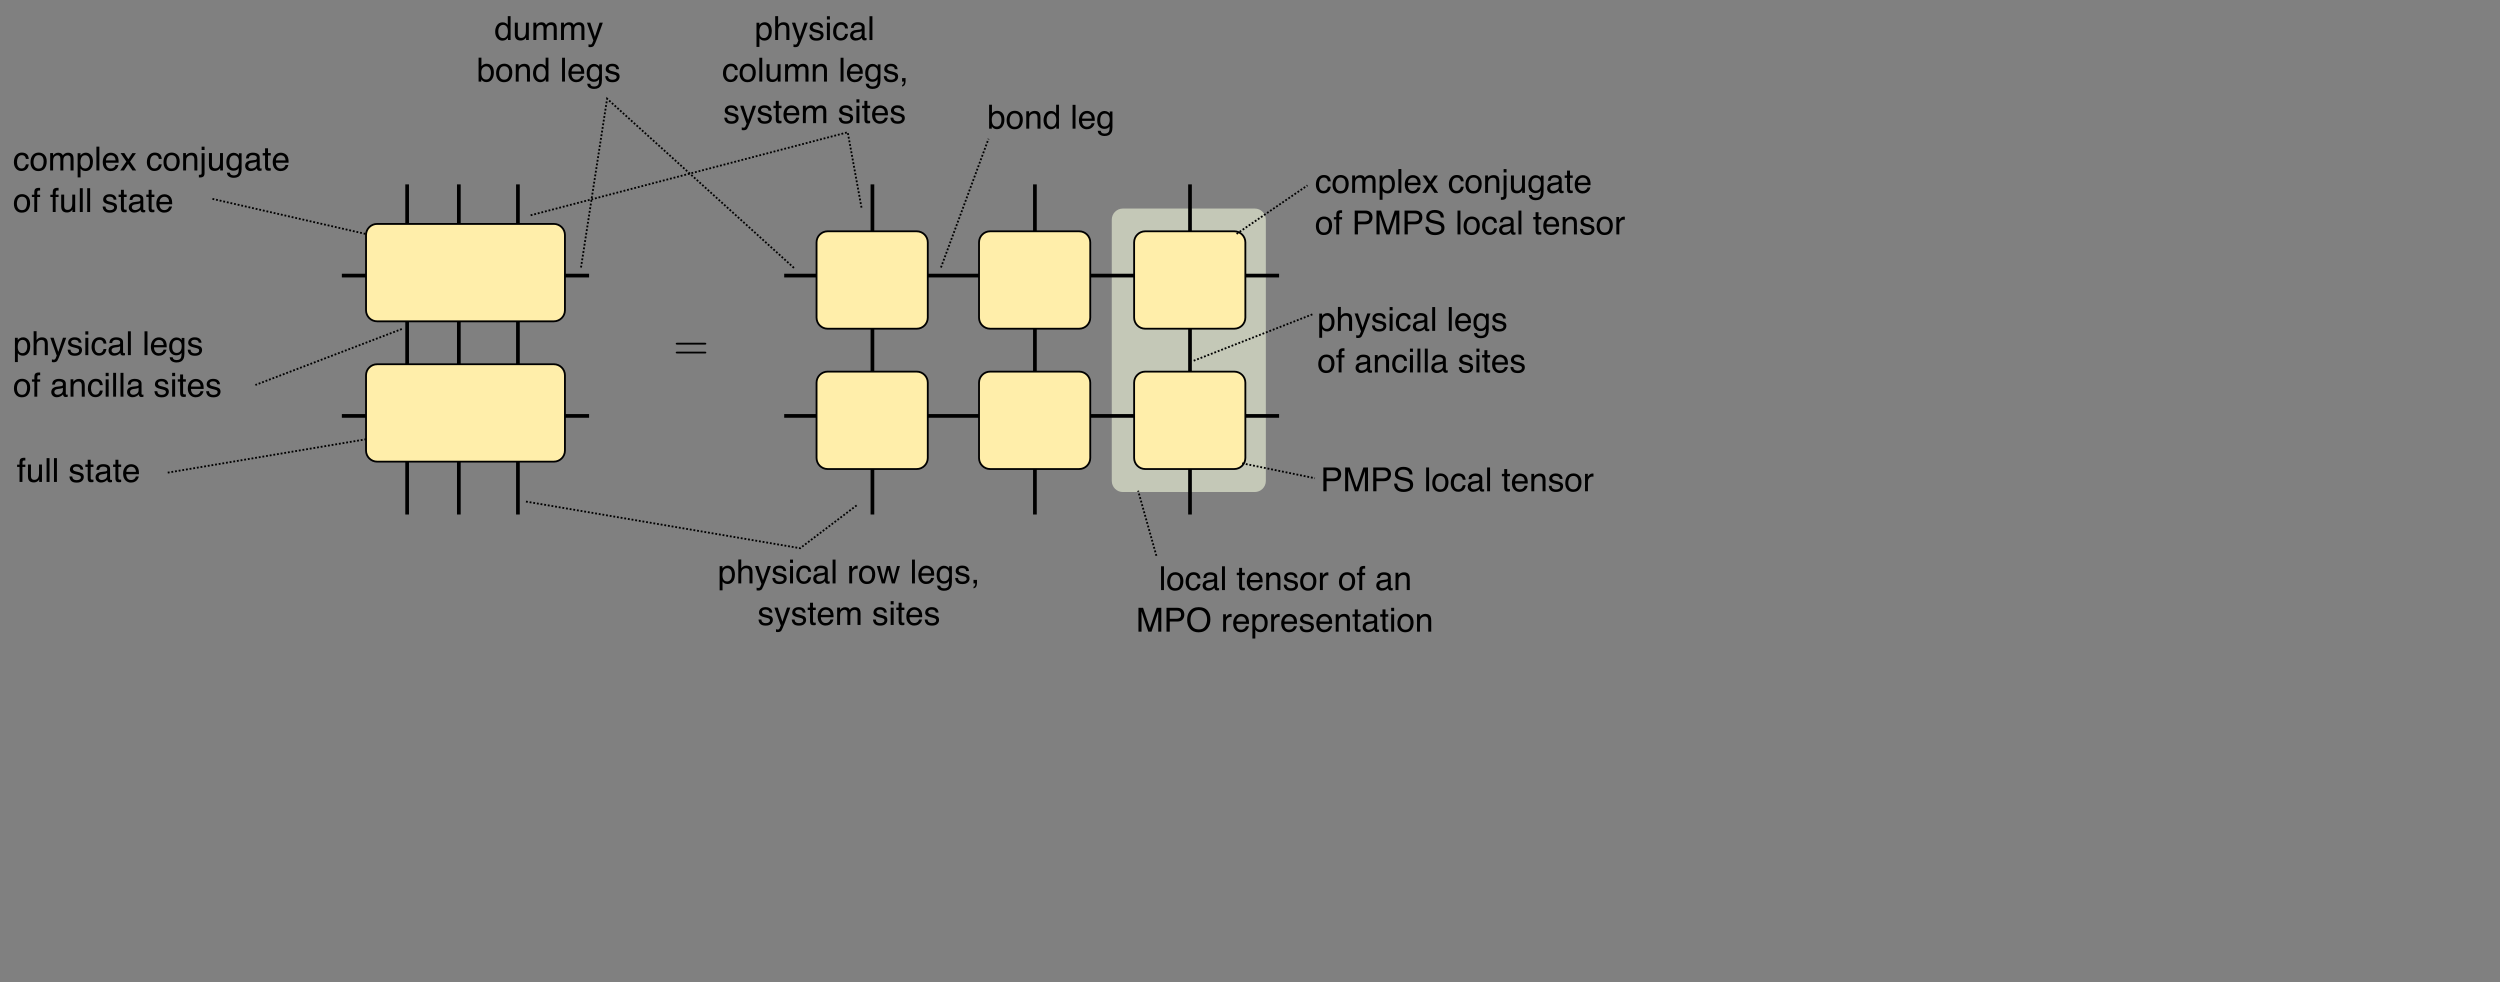 <?xml version="1.0" encoding="UTF-8"?>
<svg xmlns="http://www.w3.org/2000/svg" xmlns:xlink="http://www.w3.org/1999/xlink" width="677pt" height="266pt" viewBox="0 0 677 266" version="1.1">
<rect x="0" y="0" width="677" height="266" fill="#808080" stroke="none"/>
<defs>
<g>
<symbol overflow="visible" id="glyph0-0">
<path style="stroke:none;" d=""/>
</symbol>
<symbol overflow="visible" id="glyph0-1">
<path style="stroke:none;" d="M 3.488 -0.996 C 3.73 -1.305 3.855 -1.766 3.855 -2.383 C 3.855 -2.758 3.801 -3.078 3.691 -3.348 C 3.484 -3.867 3.109 -4.125 2.566 -4.125 C 2.02 -4.125 1.645 -3.852 1.441 -3.305 C 1.332 -3.012 1.277 -2.641 1.277 -2.188 C 1.277 -1.824 1.332 -1.516 1.441 -1.262 C 1.645 -0.773 2.02 -0.531 2.566 -0.531 C 2.934 -0.531 3.242 -0.688 3.488 -0.996 Z M 0.52 -4.684 L 1.289 -4.684 L 1.289 -4.059 C 1.445 -4.273 1.617 -4.441 1.805 -4.555 C 2.07 -4.73 2.387 -4.82 2.746 -4.82 C 3.281 -4.82 3.73 -4.617 4.105 -4.207 C 4.477 -3.797 4.66 -3.215 4.66 -2.457 C 4.66 -1.43 4.395 -0.699 3.859 -0.258 C 3.52 0.02 3.121 0.156 2.672 0.156 C 2.316 0.156 2.02 0.082 1.781 -0.074 C 1.641 -0.164 1.48 -0.312 1.309 -0.527 L 1.309 1.875 L 0.52 1.875 Z M 0.52 -4.684 "/>
</symbol>
<symbol overflow="visible" id="glyph0-2">
<path style="stroke:none;" d="M 0.578 -6.477 L 1.371 -6.477 L 1.371 -4.07 C 1.559 -4.309 1.727 -4.473 1.875 -4.57 C 2.129 -4.738 2.449 -4.82 2.828 -4.82 C 3.512 -4.82 3.977 -4.582 4.219 -4.105 C 4.352 -3.844 4.418 -3.48 4.418 -3.02 L 4.418 0 L 3.602 0 L 3.602 -2.965 C 3.602 -3.312 3.559 -3.566 3.473 -3.727 C 3.328 -3.984 3.059 -4.113 2.664 -4.113 C 2.336 -4.113 2.039 -4 1.77 -3.773 C 1.504 -3.547 1.371 -3.121 1.371 -2.496 L 1.371 0 L 0.578 0 Z M 0.578 -6.477 "/>
</symbol>
<symbol overflow="visible" id="glyph0-3">
<path style="stroke:none;" d="M 3.52 -4.707 L 4.395 -4.707 C 4.281 -4.406 4.035 -3.715 3.652 -2.641 C 3.363 -1.832 3.125 -1.172 2.93 -0.664 C 2.473 0.539 2.152 1.27 1.965 1.535 C 1.777 1.797 1.453 1.93 0.996 1.93 C 0.887 1.93 0.801 1.926 0.742 1.914 C 0.68 1.906 0.605 1.891 0.52 1.867 L 0.52 1.148 C 0.656 1.184 0.754 1.207 0.816 1.219 C 0.879 1.227 0.934 1.23 0.98 1.23 C 1.125 1.23 1.234 1.207 1.305 1.156 C 1.371 1.109 1.43 1.051 1.477 0.98 C 1.492 0.957 1.543 0.836 1.633 0.621 C 1.727 0.402 1.793 0.242 1.832 0.137 L 0.094 -4.707 L 0.988 -4.707 L 2.25 -0.875 Z M 3.52 -4.707 "/>
</symbol>
<symbol overflow="visible" id="glyph0-4">
<path style="stroke:none;" d="M 1.051 -1.477 C 1.074 -1.211 1.141 -1.012 1.246 -0.871 C 1.445 -0.617 1.793 -0.488 2.285 -0.488 C 2.578 -0.488 2.836 -0.551 3.059 -0.68 C 3.281 -0.805 3.391 -1.004 3.391 -1.27 C 3.391 -1.473 3.305 -1.625 3.125 -1.73 C 3.012 -1.797 2.785 -1.871 2.449 -1.957 L 1.82 -2.113 C 1.418 -2.215 1.121 -2.324 0.93 -2.449 C 0.59 -2.66 0.422 -2.957 0.422 -3.336 C 0.422 -3.781 0.582 -4.141 0.902 -4.418 C 1.223 -4.691 1.656 -4.828 2.195 -4.828 C 2.906 -4.828 3.418 -4.621 3.73 -4.207 C 3.926 -3.941 4.023 -3.656 4.016 -3.352 L 3.27 -3.352 C 3.254 -3.531 3.191 -3.695 3.082 -3.84 C 2.898 -4.047 2.582 -4.152 2.137 -4.152 C 1.836 -4.152 1.609 -4.094 1.457 -3.98 C 1.305 -3.867 1.227 -3.715 1.227 -3.527 C 1.227 -3.324 1.328 -3.16 1.527 -3.035 C 1.645 -2.961 1.82 -2.898 2.047 -2.844 L 2.57 -2.715 C 3.141 -2.578 3.52 -2.445 3.715 -2.316 C 4.02 -2.113 4.176 -1.797 4.176 -1.363 C 4.176 -0.945 4.016 -0.582 3.699 -0.277 C 3.379 0.027 2.895 0.18 2.246 0.18 C 1.547 0.18 1.051 0.02 0.758 -0.297 C 0.465 -0.613 0.309 -1.008 0.289 -1.477 Z M 1.051 -1.477 "/>
</symbol>
<symbol overflow="visible" id="glyph0-5">
<path style="stroke:none;" d="M 0.578 -4.684 L 1.383 -4.684 L 1.383 0 L 0.578 0 Z M 0.578 -6.453 L 1.383 -6.453 L 1.383 -5.559 L 0.578 -5.559 Z M 0.578 -6.453 "/>
</symbol>
<symbol overflow="visible" id="glyph0-6">
<path style="stroke:none;" d="M 3.688 -4.457 C 4.02 -4.199 4.223 -3.754 4.289 -3.125 L 3.52 -3.125 C 3.473 -3.414 3.367 -3.656 3.199 -3.848 C 3.031 -4.039 2.766 -4.137 2.395 -4.137 C 1.891 -4.137 1.531 -3.891 1.312 -3.398 C 1.172 -3.078 1.102 -2.684 1.102 -2.215 C 1.102 -1.742 1.203 -1.348 1.402 -1.023 C 1.602 -0.703 1.914 -0.539 2.344 -0.539 C 2.672 -0.539 2.93 -0.641 3.121 -0.84 C 3.312 -1.043 3.445 -1.316 3.52 -1.664 L 4.289 -1.664 C 4.199 -1.039 3.98 -0.586 3.629 -0.297 C 3.277 -0.008 2.828 0.137 2.281 0.137 C 1.664 0.137 1.176 -0.09 0.809 -0.539 C 0.441 -0.988 0.258 -1.551 0.258 -2.223 C 0.258 -3.051 0.461 -3.691 0.859 -4.152 C 1.262 -4.613 1.773 -4.844 2.395 -4.844 C 2.926 -4.844 3.355 -4.715 3.688 -4.457 Z M 3.688 -4.457 "/>
</symbol>
<symbol overflow="visible" id="glyph0-7">
<path style="stroke:none;" d="M 1.438 -0.711 C 1.605 -0.578 1.801 -0.516 2.031 -0.516 C 2.309 -0.516 2.578 -0.578 2.84 -0.707 C 3.277 -0.922 3.496 -1.27 3.496 -1.758 L 3.496 -2.395 C 3.402 -2.332 3.277 -2.281 3.125 -2.242 C 2.973 -2.199 2.824 -2.172 2.676 -2.152 L 2.195 -2.09 C 1.91 -2.055 1.695 -1.992 1.551 -1.91 C 1.309 -1.773 1.188 -1.555 1.188 -1.254 C 1.188 -1.023 1.27 -0.844 1.438 -0.711 Z M 3.102 -2.852 C 3.285 -2.875 3.406 -2.953 3.469 -3.082 C 3.504 -3.152 3.52 -3.25 3.52 -3.383 C 3.52 -3.652 3.422 -3.848 3.23 -3.969 C 3.039 -4.09 2.766 -4.152 2.406 -4.152 C 1.996 -4.152 1.703 -4.043 1.527 -3.82 C 1.434 -3.695 1.371 -3.512 1.34 -3.27 L 0.602 -3.27 C 0.617 -3.848 0.805 -4.254 1.168 -4.48 C 1.527 -4.707 1.949 -4.82 2.426 -4.82 C 2.98 -4.82 3.43 -4.715 3.773 -4.504 C 4.117 -4.293 4.289 -3.965 4.289 -3.52 L 4.289 -0.809 C 4.289 -0.727 4.305 -0.66 4.34 -0.609 C 4.375 -0.559 4.445 -0.535 4.551 -0.535 C 4.586 -0.535 4.625 -0.539 4.672 -0.543 C 4.715 -0.547 4.762 -0.555 4.812 -0.562 L 4.812 0.023 C 4.688 0.059 4.594 0.078 4.531 0.086 C 4.465 0.098 4.379 0.102 4.266 0.102 C 3.992 0.102 3.797 0.004 3.672 -0.188 C 3.609 -0.289 3.562 -0.438 3.539 -0.625 C 3.375 -0.414 3.145 -0.23 2.844 -0.074 C 2.543 0.082 2.207 0.156 1.844 0.156 C 1.41 0.156 1.051 0.027 0.777 -0.238 C 0.5 -0.504 0.359 -0.836 0.359 -1.234 C 0.359 -1.672 0.496 -2.008 0.77 -2.25 C 1.043 -2.488 1.398 -2.637 1.84 -2.695 Z M 3.102 -2.852 "/>
</symbol>
<symbol overflow="visible" id="glyph0-8">
<path style="stroke:none;" d="M 0.602 -6.453 L 1.395 -6.453 L 1.395 0 L 0.602 0 Z M 0.602 -6.453 "/>
</symbol>
<symbol overflow="visible" id="glyph0-9">
<g>
</g>
</symbol>
<symbol overflow="visible" id="glyph0-10">
<path style="stroke:none;" d="M 0.602 -4.707 L 1.352 -4.707 L 1.352 -3.895 C 1.414 -4.051 1.566 -4.242 1.805 -4.473 C 2.047 -4.699 2.324 -4.812 2.637 -4.812 C 2.652 -4.812 2.676 -4.809 2.711 -4.809 C 2.746 -4.805 2.805 -4.797 2.891 -4.789 L 2.891 -3.953 C 2.844 -3.965 2.801 -3.969 2.762 -3.973 C 2.723 -3.977 2.68 -3.977 2.633 -3.977 C 2.234 -3.977 1.926 -3.848 1.715 -3.594 C 1.5 -3.336 1.395 -3.039 1.395 -2.707 L 1.395 0 L 0.602 0 Z M 0.602 -4.707 "/>
</symbol>
<symbol overflow="visible" id="glyph0-11">
<path style="stroke:none;" d="M 3.527 -1.105 C 3.723 -1.504 3.82 -1.945 3.82 -2.43 C 3.82 -2.871 3.75 -3.227 3.609 -3.504 C 3.387 -3.938 3 -4.152 2.457 -4.152 C 1.973 -4.152 1.621 -3.969 1.402 -3.598 C 1.184 -3.23 1.07 -2.785 1.07 -2.262 C 1.07 -1.762 1.184 -1.344 1.402 -1.012 C 1.621 -0.676 1.969 -0.508 2.449 -0.508 C 2.973 -0.508 3.332 -0.707 3.527 -1.105 Z M 4.016 -4.234 C 4.434 -3.832 4.645 -3.238 4.645 -2.453 C 4.645 -1.695 4.461 -1.066 4.09 -0.57 C 3.723 -0.074 3.148 0.172 2.371 0.172 C 1.727 0.172 1.211 -0.047 0.832 -0.484 C 0.449 -0.922 0.258 -1.512 0.258 -2.25 C 0.258 -3.039 0.461 -3.672 0.859 -4.141 C 1.262 -4.609 1.801 -4.844 2.477 -4.844 C 3.086 -4.844 3.598 -4.641 4.016 -4.234 Z M 4.016 -4.234 "/>
</symbol>
<symbol overflow="visible" id="glyph0-12">
<path style="stroke:none;" d="M 0.945 -4.707 L 1.852 -0.996 L 2.77 -4.707 L 3.656 -4.707 L 4.578 -1.02 L 5.539 -4.707 L 6.332 -4.707 L 4.965 0 L 4.145 0 L 3.188 -3.645 L 2.258 0 L 1.438 0 L 0.078 -4.707 Z M 0.945 -4.707 "/>
</symbol>
<symbol overflow="visible" id="glyph0-13">
<path style="stroke:none;" d="M 3.512 -4.578 C 3.824 -4.422 4.062 -4.219 4.227 -3.969 C 4.387 -3.73 4.492 -3.453 4.543 -3.137 C 4.59 -2.922 4.613 -2.574 4.613 -2.102 L 1.164 -2.102 C 1.18 -1.625 1.293 -1.238 1.504 -0.953 C 1.715 -0.664 2.039 -0.52 2.484 -0.52 C 2.895 -0.52 3.227 -0.656 3.473 -0.926 C 3.613 -1.086 3.711 -1.27 3.77 -1.477 L 4.547 -1.477 C 4.527 -1.305 4.461 -1.109 4.344 -0.898 C 4.227 -0.688 4.098 -0.512 3.953 -0.379 C 3.715 -0.145 3.418 0.016 3.062 0.098 C 2.871 0.145 2.656 0.168 2.418 0.168 C 1.832 0.168 1.336 -0.047 0.926 -0.473 C 0.52 -0.898 0.316 -1.496 0.316 -2.262 C 0.316 -3.02 0.52 -3.633 0.93 -4.105 C 1.34 -4.574 1.879 -4.812 2.539 -4.812 C 2.875 -4.812 3.199 -4.734 3.512 -4.578 Z M 3.801 -2.73 C 3.77 -3.07 3.695 -3.344 3.578 -3.551 C 3.359 -3.93 3 -4.121 2.492 -4.121 C 2.129 -4.121 1.824 -3.992 1.578 -3.727 C 1.332 -3.465 1.199 -3.133 1.188 -2.73 Z M 3.801 -2.73 "/>
</symbol>
<symbol overflow="visible" id="glyph0-14">
<path style="stroke:none;" d="M 3.207 -4.516 C 3.355 -4.414 3.508 -4.266 3.664 -4.07 L 3.664 -4.66 L 4.395 -4.66 L 4.395 -0.383 C 4.395 0.215 4.305 0.688 4.129 1.031 C 3.801 1.672 3.184 1.992 2.273 1.992 C 1.766 1.992 1.34 1.879 0.992 1.648 C 0.648 1.422 0.453 1.066 0.414 0.586 L 1.219 0.586 C 1.254 0.797 1.332 0.957 1.445 1.07 C 1.625 1.246 1.906 1.336 2.289 1.336 C 2.895 1.336 3.293 1.121 3.48 0.695 C 3.59 0.441 3.645 -0.008 3.633 -0.656 C 3.477 -0.414 3.285 -0.234 3.062 -0.117 C 2.84 0 2.547 0.059 2.18 0.059 C 1.668 0.059 1.223 -0.125 0.84 -0.484 C 0.457 -0.848 0.27 -1.445 0.27 -2.281 C 0.27 -3.07 0.461 -3.684 0.848 -4.125 C 1.23 -4.566 1.695 -4.789 2.242 -4.789 C 2.609 -4.789 2.934 -4.699 3.207 -4.516 Z M 3.305 -3.668 C 3.062 -3.949 2.758 -4.09 2.387 -4.09 C 1.828 -4.09 1.449 -3.832 1.242 -3.309 C 1.133 -3.031 1.082 -2.664 1.082 -2.215 C 1.082 -1.684 1.188 -1.281 1.402 -1.004 C 1.617 -0.727 1.91 -0.59 2.273 -0.59 C 2.84 -0.59 3.238 -0.844 3.473 -1.359 C 3.602 -1.648 3.664 -1.984 3.664 -2.371 C 3.664 -2.957 3.543 -3.387 3.305 -3.668 Z M 3.305 -3.668 "/>
</symbol>
<symbol overflow="visible" id="glyph0-15">
<path style="stroke:none;" d="M 0.746 0.918 C 0.949 0.883 1.09 0.742 1.172 0.492 C 1.215 0.359 1.238 0.234 1.238 0.109 C 1.238 0.09 1.238 0.07 1.238 0.055 C 1.234 0.039 1.23 0.02 1.227 0 L 0.746 0 L 0.746 -0.957 L 1.688 -0.957 L 1.688 -0.07 C 1.688 0.277 1.617 0.586 1.477 0.848 C 1.336 1.113 1.094 1.273 0.746 1.336 Z M 0.746 0.918 "/>
</symbol>
<symbol overflow="visible" id="glyph0-16">
<path style="stroke:none;" d="M 0.738 -6.02 L 1.539 -6.02 L 1.539 -4.707 L 2.289 -4.707 L 2.289 -4.059 L 1.539 -4.059 L 1.539 -0.988 C 1.539 -0.824 1.594 -0.715 1.703 -0.66 C 1.766 -0.629 1.867 -0.609 2.012 -0.609 C 2.051 -0.609 2.09 -0.613 2.137 -0.613 C 2.18 -0.613 2.23 -0.617 2.289 -0.625 L 2.289 0 C 2.199 0.027 2.105 0.047 2.008 0.059 C 1.91 0.07 1.801 0.074 1.688 0.074 C 1.316 0.074 1.066 -0.02 0.938 -0.207 C 0.805 -0.398 0.738 -0.645 0.738 -0.945 L 0.738 -4.059 L 0.102 -4.059 L 0.102 -4.707 L 0.738 -4.707 Z M 0.738 -6.02 "/>
</symbol>
<symbol overflow="visible" id="glyph0-17">
<path style="stroke:none;" d="M 0.578 -4.707 L 1.363 -4.707 L 1.363 -4.039 C 1.551 -4.27 1.719 -4.438 1.871 -4.543 C 2.133 -4.723 2.43 -4.812 2.758 -4.812 C 3.133 -4.812 3.438 -4.719 3.664 -4.535 C 3.793 -4.43 3.91 -4.273 4.016 -4.07 C 4.191 -4.32 4.398 -4.508 4.637 -4.629 C 4.875 -4.75 5.141 -4.812 5.434 -4.812 C 6.066 -4.812 6.5 -4.582 6.727 -4.125 C 6.852 -3.879 6.91 -3.551 6.91 -3.133 L 6.91 0 L 6.09 0 L 6.09 -3.27 C 6.09 -3.582 6.012 -3.797 5.855 -3.914 C 5.699 -4.031 5.508 -4.09 5.281 -4.09 C 4.973 -4.09 4.703 -3.988 4.48 -3.777 C 4.258 -3.57 4.145 -3.223 4.145 -2.738 L 4.145 0 L 3.34 0 L 3.34 -3.07 C 3.34 -3.391 3.301 -3.625 3.227 -3.77 C 3.105 -3.988 2.883 -4.102 2.555 -4.102 C 2.254 -4.102 1.984 -3.984 1.738 -3.754 C 1.492 -3.523 1.371 -3.102 1.371 -2.496 L 1.371 0 L 0.578 0 Z M 0.578 -4.707 "/>
</symbol>
<symbol overflow="visible" id="glyph0-18">
<path style="stroke:none;" d="M 1.371 -4.707 L 1.371 -1.582 C 1.371 -1.34 1.41 -1.145 1.484 -0.992 C 1.625 -0.711 1.887 -0.57 2.273 -0.57 C 2.824 -0.57 3.199 -0.816 3.398 -1.309 C 3.504 -1.574 3.559 -1.934 3.559 -2.395 L 3.559 -4.707 L 4.352 -4.707 L 4.352 0 L 3.602 0 L 3.613 -0.695 C 3.512 -0.516 3.383 -0.363 3.23 -0.242 C 2.93 0.004 2.562 0.129 2.133 0.129 C 1.461 0.129 1.004 -0.098 0.762 -0.543 C 0.629 -0.785 0.562 -1.105 0.562 -1.508 L 0.562 -4.707 Z M 1.371 -4.707 "/>
</symbol>
<symbol overflow="visible" id="glyph0-19">
<path style="stroke:none;" d="M 0.578 -4.707 L 1.332 -4.707 L 1.332 -4.039 C 1.555 -4.312 1.789 -4.512 2.039 -4.633 C 2.289 -4.75 2.566 -4.812 2.871 -4.812 C 3.539 -4.812 3.988 -4.578 4.223 -4.113 C 4.352 -3.859 4.418 -3.492 4.418 -3.02 L 4.418 0 L 3.613 0 L 3.613 -2.965 C 3.613 -3.254 3.57 -3.484 3.484 -3.66 C 3.344 -3.953 3.09 -4.102 2.719 -4.102 C 2.531 -4.102 2.379 -4.082 2.258 -4.043 C 2.043 -3.977 1.852 -3.848 1.688 -3.656 C 1.555 -3.5 1.469 -3.34 1.43 -3.176 C 1.391 -3.008 1.371 -2.773 1.371 -2.465 L 1.371 0 L 0.578 0 Z M 0.578 -4.707 "/>
</symbol>
<symbol overflow="visible" id="glyph0-20">
<path style="stroke:none;" d="M 1.402 -1.031 C 1.617 -0.691 1.957 -0.523 2.43 -0.523 C 2.797 -0.523 3.098 -0.68 3.332 -0.996 C 3.57 -1.309 3.688 -1.762 3.688 -2.352 C 3.688 -2.945 3.566 -3.387 3.32 -3.672 C 3.078 -3.957 2.777 -4.102 2.422 -4.102 C 2.023 -4.102 1.699 -3.949 1.453 -3.645 C 1.203 -3.34 1.082 -2.891 1.082 -2.297 C 1.082 -1.793 1.188 -1.371 1.402 -1.031 Z M 3.176 -4.562 C 3.316 -4.473 3.477 -4.32 3.656 -4.102 L 3.656 -6.477 L 4.418 -6.477 L 4.418 0 L 3.703 0 L 3.703 -0.656 C 3.52 -0.363 3.301 -0.156 3.051 -0.027 C 2.797 0.102 2.508 0.168 2.184 0.168 C 1.66 0.168 1.207 -0.055 0.82 -0.496 C 0.438 -0.938 0.246 -1.523 0.246 -2.254 C 0.246 -2.941 0.422 -3.535 0.77 -4.035 C 1.121 -4.539 1.621 -4.789 2.273 -4.789 C 2.633 -4.789 2.934 -4.715 3.176 -4.562 Z M 3.176 -4.562 "/>
</symbol>
<symbol overflow="visible" id="glyph0-21">
<path style="stroke:none;" d="M 0.52 -6.477 L 1.289 -6.477 L 1.289 -4.137 C 1.461 -4.359 1.668 -4.531 1.906 -4.652 C 2.148 -4.77 2.406 -4.828 2.688 -4.828 C 3.273 -4.828 3.75 -4.629 4.113 -4.227 C 4.48 -3.824 4.66 -3.227 4.66 -2.441 C 4.66 -1.699 4.48 -1.082 4.121 -0.59 C 3.762 -0.098 3.262 0.148 2.625 0.148 C 2.266 0.148 1.965 0.062 1.719 -0.109 C 1.57 -0.211 1.414 -0.375 1.246 -0.602 L 1.246 0 L 0.52 0 Z M 3.535 -1.059 C 3.746 -1.398 3.855 -1.848 3.855 -2.402 C 3.855 -2.898 3.746 -3.309 3.535 -3.633 C 3.324 -3.957 3.012 -4.121 2.598 -4.121 C 2.238 -4.121 1.922 -3.988 1.648 -3.723 C 1.379 -3.457 1.242 -3.016 1.242 -2.402 C 1.242 -1.961 1.301 -1.602 1.41 -1.328 C 1.617 -0.809 2.008 -0.551 2.574 -0.551 C 3.004 -0.551 3.324 -0.719 3.535 -1.059 Z M 3.535 -1.059 "/>
</symbol>
<symbol overflow="visible" id="glyph0-22">
<path style="stroke:none;" d="M 0.949 -6.145 C 1.133 -6.414 1.488 -6.547 2.016 -6.547 C 2.066 -6.547 2.117 -6.547 2.172 -6.543 C 2.223 -6.539 2.285 -6.535 2.352 -6.531 L 2.352 -5.809 C 2.27 -5.816 2.211 -5.82 2.172 -5.82 C 2.137 -5.82 2.102 -5.82 2.07 -5.82 C 1.828 -5.82 1.688 -5.762 1.641 -5.637 C 1.594 -5.512 1.57 -5.195 1.57 -4.684 L 2.352 -4.684 L 2.352 -4.059 L 1.559 -4.059 L 1.559 0 L 0.777 0 L 0.777 -4.059 L 0.121 -4.059 L 0.121 -4.684 L 0.777 -4.684 L 0.777 -5.422 C 0.789 -5.75 0.848 -5.992 0.949 -6.145 Z M 0.949 -6.145 "/>
</symbol>
<symbol overflow="visible" id="glyph0-23">
<path style="stroke:none;" d="M 0.664 -6.453 L 1.914 -6.453 L 3.77 -0.996 L 5.609 -6.453 L 6.852 -6.453 L 6.852 0 L 6.02 0 L 6.02 -3.809 C 6.02 -3.941 6.023 -4.16 6.027 -4.465 C 6.035 -4.77 6.039 -5.094 6.039 -5.445 L 4.195 0 L 3.332 0 L 1.477 -5.445 L 1.477 -5.246 C 1.477 -5.09 1.48 -4.848 1.488 -4.523 C 1.496 -4.199 1.5 -3.961 1.5 -3.809 L 1.5 0 L 0.664 0 Z M 0.664 -6.453 "/>
</symbol>
<symbol overflow="visible" id="glyph0-24">
<path style="stroke:none;" d="M 0.77 -6.453 L 3.672 -6.453 C 4.246 -6.453 4.711 -6.293 5.062 -5.969 C 5.414 -5.645 5.59 -5.191 5.59 -4.605 C 5.59 -4.102 5.434 -3.664 5.117 -3.289 C 4.805 -2.914 4.324 -2.73 3.672 -2.73 L 1.645 -2.73 L 1.645 0 L 0.77 0 Z M 4.18 -5.566 C 3.984 -5.656 3.719 -5.703 3.383 -5.703 L 1.645 -5.703 L 1.645 -3.469 L 3.383 -3.469 C 3.777 -3.469 4.094 -3.551 4.34 -3.719 C 4.582 -3.887 4.707 -4.18 4.707 -4.602 C 4.707 -5.074 4.531 -5.398 4.18 -5.566 Z M 4.18 -5.566 "/>
</symbol>
<symbol overflow="visible" id="glyph0-25">
<path style="stroke:none;" d="M 6.004 -5.531 C 6.43 -4.961 6.645 -4.23 6.645 -3.34 C 6.645 -2.375 6.398 -1.574 5.91 -0.938 C 5.336 -0.188 4.516 0.188 3.453 0.188 C 2.461 0.188 1.68 -0.141 1.113 -0.797 C 0.605 -1.43 0.352 -2.227 0.352 -3.195 C 0.352 -4.066 0.566 -4.812 1 -5.434 C 1.559 -6.23 2.383 -6.629 3.473 -6.629 C 4.609 -6.629 5.453 -6.266 6.004 -5.531 Z M 5.23 -1.422 C 5.574 -1.973 5.746 -2.609 5.746 -3.328 C 5.746 -4.086 5.551 -4.695 5.152 -5.16 C 4.754 -5.621 4.211 -5.852 3.523 -5.852 C 2.855 -5.852 2.312 -5.625 1.891 -5.164 C 1.469 -4.707 1.258 -4.031 1.258 -3.137 C 1.258 -2.422 1.438 -1.82 1.801 -1.328 C 2.16 -0.84 2.746 -0.594 3.559 -0.594 C 4.328 -0.594 4.887 -0.871 5.23 -1.422 Z M 5.23 -1.422 "/>
</symbol>
<symbol overflow="visible" id="glyph0-26">
<path style="stroke:none;" d="M 1.258 -2.082 C 1.277 -1.715 1.363 -1.418 1.516 -1.191 C 1.805 -0.762 2.316 -0.551 3.051 -0.551 C 3.379 -0.551 3.676 -0.598 3.945 -0.691 C 4.469 -0.871 4.727 -1.195 4.727 -1.664 C 4.727 -2.016 4.617 -2.266 4.398 -2.418 C 4.176 -2.562 3.828 -2.691 3.352 -2.801 L 2.477 -2.996 C 1.906 -3.125 1.504 -3.27 1.266 -3.422 C 0.855 -3.691 0.648 -4.094 0.648 -4.633 C 0.648 -5.211 0.852 -5.688 1.254 -6.059 C 1.652 -6.43 2.223 -6.617 2.957 -6.617 C 3.633 -6.617 4.207 -6.453 4.684 -6.129 C 5.156 -5.801 5.391 -5.277 5.391 -4.562 L 4.57 -4.562 C 4.527 -4.906 4.434 -5.172 4.289 -5.355 C 4.023 -5.691 3.57 -5.863 2.93 -5.863 C 2.414 -5.863 2.043 -5.754 1.82 -5.535 C 1.594 -5.32 1.48 -5.066 1.48 -4.781 C 1.48 -4.465 1.613 -4.234 1.875 -4.086 C 2.047 -3.992 2.441 -3.875 3.051 -3.734 L 3.953 -3.527 C 4.391 -3.43 4.727 -3.293 4.965 -3.121 C 5.375 -2.82 5.582 -2.379 5.582 -1.805 C 5.582 -1.09 5.32 -0.578 4.801 -0.273 C 4.281 0.035 3.676 0.188 2.988 0.188 C 2.184 0.188 1.559 -0.016 1.102 -0.426 C 0.648 -0.832 0.426 -1.387 0.434 -2.082 Z M 1.258 -2.082 "/>
</symbol>
<symbol overflow="visible" id="glyph0-27">
<path style="stroke:none;" d="M 0.133 -4.707 L 1.156 -4.707 L 2.238 -3.051 L 3.332 -4.707 L 4.293 -4.684 L 2.707 -2.414 L 4.363 0 L 3.352 0 L 2.184 -1.766 L 1.051 0 L 0.047 0 L 1.703 -2.414 Z M 0.133 -4.707 "/>
</symbol>
<symbol overflow="visible" id="glyph0-28">
<path style="stroke:none;" d="M 1.371 -5.539 L 0.578 -5.539 L 0.578 -6.453 L 1.371 -6.453 Z M -0.168 1.191 C 0.188 1.18 0.402 1.148 0.473 1.098 C 0.543 1.047 0.578 0.883 0.578 0.613 L 0.578 -4.684 L 1.371 -4.684 L 1.371 0.699 C 1.371 1.043 1.316 1.297 1.203 1.469 C 1.02 1.754 0.668 1.898 0.152 1.898 C 0.113 1.898 0.074 1.898 0.031 1.895 C -0.012 1.891 -0.074 1.887 -0.168 1.875 Z M -0.168 1.191 "/>
</symbol>
</g>
</defs>
<g id="surface1">
<path style=" stroke:none;fill-rule:nonzero;fill:rgb(76.863%,78.431%,71.765%);fill-opacity:1;" d="M 304.07 56.477 L 339.789 56.477 C 341.445 56.477 342.789 57.816 342.789 59.477 L 342.789 130.242 C 342.789 131.898 341.445 133.242 339.789 133.242 L 304.07 133.242 C 302.414 133.242 301.07 131.898 301.07 130.242 L 301.07 59.477 C 301.07 57.816 302.414 56.477 304.07 56.477 Z M 304.07 56.477 "/>
<path style="fill:none;stroke-width:1;stroke-linecap:butt;stroke-linejoin:miter;stroke:rgb(0%,0%,0%);stroke-opacity:1;stroke-miterlimit:4;" d="M 173.455 546.798 L 106.506 546.798 " transform="matrix(1,0,0,1,-13.932,-472.169)"/>
<path style="fill:none;stroke-width:1;stroke-linecap:butt;stroke-linejoin:miter;stroke:rgb(0%,0%,0%);stroke-opacity:1;stroke-miterlimit:4;" d="M 173.455 584.798 L 106.506 584.798 " transform="matrix(1,0,0,1,-13.932,-472.169)"/>
<path style="fill:none;stroke-width:1;stroke-linecap:butt;stroke-linejoin:miter;stroke:rgb(0%,0%,0%);stroke-opacity:1;stroke-miterlimit:4;" d="M 360.31 584.798 L 226.291 584.798 " transform="matrix(1,0,0,1,-13.932,-472.169)"/>
<path style="fill:none;stroke-width:1;stroke-linecap:butt;stroke-linejoin:miter;stroke:rgb(0%,0%,0%);stroke-opacity:1;stroke-miterlimit:4;" d="M 360.31 546.798 L 226.291 546.798 " transform="matrix(1,0,0,1,-13.932,-472.169)"/>
<path style="fill:none;stroke-width:1;stroke-linecap:butt;stroke-linejoin:miter;stroke:rgb(0%,0%,0%);stroke-opacity:1;stroke-miterlimit:4;" d="M 336.185 522.099 L 336.185 611.498 " transform="matrix(1,0,0,1,-13.932,-472.169)"/>
<path style="fill:none;stroke-width:1;stroke-linecap:butt;stroke-linejoin:miter;stroke:rgb(0%,0%,0%);stroke-opacity:1;stroke-miterlimit:4;" d="M 294.185 522.099 L 294.185 611.498 " transform="matrix(1,0,0,1,-13.932,-472.169)"/>
<path style="fill:none;stroke-width:1;stroke-linecap:butt;stroke-linejoin:miter;stroke:rgb(0%,0%,0%);stroke-opacity:1;stroke-miterlimit:4;" d="M 250.185 522.099 L 250.185 611.498 " transform="matrix(1,0,0,1,-13.932,-472.169)"/>
<path style="fill:none;stroke-width:1;stroke-linecap:butt;stroke-linejoin:miter;stroke:rgb(0%,0%,0%);stroke-opacity:1;stroke-miterlimit:4;" d="M 138.185 522.099 L 138.185 611.498 " transform="matrix(1,0,0,1,-13.932,-472.169)"/>
<path style="fill:none;stroke-width:1;stroke-linecap:butt;stroke-linejoin:miter;stroke:rgb(0%,0%,0%);stroke-opacity:1;stroke-miterlimit:4;" d="M 154.185 522.099 L 154.185 611.498 " transform="matrix(1,0,0,1,-13.932,-472.169)"/>
<path style="fill:none;stroke-width:1;stroke-linecap:butt;stroke-linejoin:miter;stroke:rgb(0%,0%,0%);stroke-opacity:1;stroke-miterlimit:4;" d="M 124.185 522.099 L 124.185 611.498 " transform="matrix(1,0,0,1,-13.932,-472.169)"/>
<path style="fill-rule:nonzero;fill:rgb(100%,93.333%,66.667%);fill-opacity:1;stroke-width:0.5;stroke-linecap:round;stroke-linejoin:miter;stroke:rgb(0%,0%,0%);stroke-opacity:1;stroke-miterlimit:4;" d="M 238.053 534.806 L 262.174 534.806 C 263.834 534.806 265.174 536.15 265.174 537.806 L 265.174 558.181 C 265.174 559.837 263.834 561.181 262.174 561.181 L 238.053 561.181 C 236.396 561.181 235.053 559.837 235.053 558.181 L 235.053 537.806 C 235.053 536.15 236.396 534.806 238.053 534.806 Z M 238.053 534.806 " transform="matrix(1,0,0,1,-13.932,-472.169)"/>
<path style="fill-rule:nonzero;fill:rgb(100%,93.333%,66.667%);fill-opacity:1;stroke-width:0.5;stroke-linecap:round;stroke-linejoin:miter;stroke:rgb(0%,0%,0%);stroke-opacity:1;stroke-miterlimit:4;" d="M 282.053 534.806 L 306.174 534.806 C 307.834 534.806 309.174 536.15 309.174 537.806 L 309.174 558.181 C 309.174 559.837 307.834 561.181 306.174 561.181 L 282.053 561.181 C 280.396 561.181 279.053 559.837 279.053 558.181 L 279.053 537.806 C 279.053 536.15 280.396 534.806 282.053 534.806 Z M 282.053 534.806 " transform="matrix(1,0,0,1,-13.932,-472.169)"/>
<path style="fill-rule:nonzero;fill:rgb(100%,93.333%,66.667%);fill-opacity:1;stroke-width:0.5;stroke-linecap:round;stroke-linejoin:miter;stroke:rgb(0%,0%,0%);stroke-opacity:1;stroke-miterlimit:4;" d="M 324.053 534.806 L 348.174 534.806 C 349.834 534.806 351.174 536.15 351.174 537.806 L 351.174 558.181 C 351.174 559.837 349.834 561.181 348.174 561.181 L 324.053 561.181 C 322.396 561.181 321.053 559.837 321.053 558.181 L 321.053 537.806 C 321.053 536.15 322.396 534.806 324.053 534.806 Z M 324.053 534.806 " transform="matrix(1,0,0,1,-13.932,-472.169)"/>
<path style="fill-rule:nonzero;fill:rgb(100%,93.333%,66.667%);fill-opacity:1;stroke-width:0.5;stroke-linecap:round;stroke-linejoin:miter;stroke:rgb(0%,0%,0%);stroke-opacity:1;stroke-miterlimit:4;" d="M 238.053 572.806 L 262.174 572.806 C 263.834 572.806 265.174 574.15 265.174 575.806 L 265.174 596.181 C 265.174 597.837 263.834 599.181 262.174 599.181 L 238.053 599.181 C 236.396 599.181 235.053 597.837 235.053 596.181 L 235.053 575.806 C 235.053 574.15 236.396 572.806 238.053 572.806 Z M 238.053 572.806 " transform="matrix(1,0,0,1,-13.932,-472.169)"/>
<path style="fill-rule:nonzero;fill:rgb(100%,93.333%,66.667%);fill-opacity:1;stroke-width:0.5;stroke-linecap:round;stroke-linejoin:miter;stroke:rgb(0%,0%,0%);stroke-opacity:1;stroke-miterlimit:4;" d="M 282.053 572.806 L 306.174 572.806 C 307.834 572.806 309.174 574.15 309.174 575.806 L 309.174 596.181 C 309.174 597.837 307.834 599.181 306.174 599.181 L 282.053 599.181 C 280.396 599.181 279.053 597.837 279.053 596.181 L 279.053 575.806 C 279.053 574.15 280.396 572.806 282.053 572.806 Z M 282.053 572.806 " transform="matrix(1,0,0,1,-13.932,-472.169)"/>
<path style="fill-rule:nonzero;fill:rgb(100%,93.333%,66.667%);fill-opacity:1;stroke-width:0.5;stroke-linecap:round;stroke-linejoin:miter;stroke:rgb(0%,0%,0%);stroke-opacity:1;stroke-miterlimit:4;" d="M 324.053 572.806 L 348.174 572.806 C 349.834 572.806 351.174 574.15 351.174 575.806 L 351.174 596.181 C 351.174 597.837 349.834 599.181 348.174 599.181 L 324.053 599.181 C 322.396 599.181 321.053 597.837 321.053 596.181 L 321.053 575.806 C 321.053 574.15 322.396 572.806 324.053 572.806 Z M 324.053 572.806 " transform="matrix(1,0,0,1,-13.932,-472.169)"/>
<path style=" stroke:none;fill-rule:nonzero;fill:rgb(0%,0%,0%);fill-opacity:1;" d="M 190.844 93.316 L 190.945 93.316 L 190.969 93.305 L 191.055 93.305 L 191.07 93.293 L 191.105 93.293 L 191.117 93.277 L 191.133 93.277 L 191.156 93.266 L 191.168 93.266 L 191.18 93.254 L 191.195 93.242 L 191.207 93.23 L 191.219 93.215 L 191.219 93.203 L 191.23 93.203 L 191.23 93.191 L 191.242 93.18 L 191.242 93.152 L 191.258 93.141 L 191.258 93.066 C 191.258 92.816 191.031 92.816 190.855 92.816 L 183.406 92.816 C 183.23 92.816 182.992 92.816 182.992 93.066 C 182.992 93.316 183.23 93.316 183.418 93.316 Z M 190.844 93.316 "/>
<path style=" stroke:none;fill-rule:nonzero;fill:rgb(0%,0%,0%);fill-opacity:1;" d="M 190.855 95.715 L 191.043 95.715 L 191.055 95.703 L 191.094 95.703 L 191.105 95.691 L 191.117 95.691 L 191.145 95.68 L 191.156 95.68 L 191.168 95.668 L 191.18 95.668 L 191.219 95.629 L 191.219 95.617 L 191.23 95.605 L 191.23 95.59 L 191.242 95.59 L 191.242 95.566 L 191.258 95.555 L 191.258 95.465 C 191.258 95.23 191.031 95.23 190.844 95.23 L 183.418 95.23 C 183.23 95.23 182.992 95.23 182.992 95.465 C 182.992 95.715 183.23 95.715 183.406 95.715 Z M 190.855 95.715 "/>
<g style="fill:rgb(0%,0%,0%);fill-opacity:1;">
  <use xlink:href="#glyph0-1" x="194.355" y="157.988"/>
  <use xlink:href="#glyph0-2" x="199.36" y="157.988"/>
  <use xlink:href="#glyph0-3" x="204.365" y="157.988"/>
  <use xlink:href="#glyph0-4" x="208.865" y="157.988"/>
  <use xlink:href="#glyph0-5" x="213.365" y="157.988"/>
  <use xlink:href="#glyph0-6" x="215.364" y="157.988"/>
  <use xlink:href="#glyph0-7" x="219.864" y="157.988"/>
  <use xlink:href="#glyph0-8" x="224.869" y="157.988"/>
  <use xlink:href="#glyph0-9" x="226.868" y="157.988"/>
  <use xlink:href="#glyph0-10" x="229.368" y="157.988"/>
  <use xlink:href="#glyph0-11" x="232.365" y="157.988"/>
  <use xlink:href="#glyph0-12" x="237.37" y="157.988"/>
  <use xlink:href="#glyph0-9" x="243.869" y="157.988"/>
  <use xlink:href="#glyph0-8" x="246.369" y="157.988"/>
  <use xlink:href="#glyph0-13" x="248.368" y="157.988"/>
  <use xlink:href="#glyph0-14" x="253.373" y="157.988"/>
  <use xlink:href="#glyph0-4" x="258.378" y="157.988"/>
  <use xlink:href="#glyph0-15" x="262.878" y="157.988"/>
</g>
<g style="fill:rgb(0%,0%,0%);fill-opacity:1;">
  <use xlink:href="#glyph0-4" x="205.117" y="169.238"/>
  <use xlink:href="#glyph0-3" x="209.617" y="169.238"/>
  <use xlink:href="#glyph0-4" x="214.117" y="169.238"/>
  <use xlink:href="#glyph0-16" x="218.617" y="169.238"/>
  <use xlink:href="#glyph0-13" x="221.117" y="169.238"/>
  <use xlink:href="#glyph0-17" x="226.122" y="169.238"/>
  <use xlink:href="#glyph0-9" x="233.618" y="169.238"/>
  <use xlink:href="#glyph0-4" x="236.118" y="169.238"/>
  <use xlink:href="#glyph0-5" x="240.618" y="169.238"/>
  <use xlink:href="#glyph0-16" x="242.617" y="169.238"/>
  <use xlink:href="#glyph0-13" x="245.117" y="169.238"/>
  <use xlink:href="#glyph0-4" x="250.122" y="169.238"/>
</g>
<g style="fill:rgb(0%,0%,0%);fill-opacity:1;">
  <use xlink:href="#glyph0-1" x="204.34" y="10.84"/>
  <use xlink:href="#glyph0-2" x="209.345" y="10.84"/>
  <use xlink:href="#glyph0-3" x="214.35" y="10.84"/>
  <use xlink:href="#glyph0-4" x="218.85" y="10.84"/>
  <use xlink:href="#glyph0-5" x="223.35" y="10.84"/>
  <use xlink:href="#glyph0-6" x="225.349" y="10.84"/>
  <use xlink:href="#glyph0-7" x="229.849" y="10.84"/>
  <use xlink:href="#glyph0-8" x="234.854" y="10.84"/>
</g>
<g style="fill:rgb(0%,0%,0%);fill-opacity:1;">
  <use xlink:href="#glyph0-6" x="195.52" y="22.09"/>
  <use xlink:href="#glyph0-11" x="200.02" y="22.09"/>
  <use xlink:href="#glyph0-8" x="205.024" y="22.09"/>
  <use xlink:href="#glyph0-18" x="207.023" y="22.09"/>
  <use xlink:href="#glyph0-17" x="212.028" y="22.09"/>
  <use xlink:href="#glyph0-19" x="219.524" y="22.09"/>
  <use xlink:href="#glyph0-9" x="224.529" y="22.09"/>
  <use xlink:href="#glyph0-8" x="227.029" y="22.09"/>
  <use xlink:href="#glyph0-13" x="229.028" y="22.09"/>
  <use xlink:href="#glyph0-14" x="234.033" y="22.09"/>
  <use xlink:href="#glyph0-4" x="239.038" y="22.09"/>
  <use xlink:href="#glyph0-15" x="243.538" y="22.09"/>
  <use xlink:href="#glyph0-9" x="246.038" y="22.09"/>
</g>
<g style="fill:rgb(0%,0%,0%);fill-opacity:1;">
  <use xlink:href="#glyph0-4" x="195.844" y="33.34"/>
  <use xlink:href="#glyph0-3" x="200.344" y="33.34"/>
  <use xlink:href="#glyph0-4" x="204.844" y="33.34"/>
  <use xlink:href="#glyph0-16" x="209.344" y="33.34"/>
  <use xlink:href="#glyph0-13" x="211.844" y="33.34"/>
  <use xlink:href="#glyph0-17" x="216.849" y="33.34"/>
  <use xlink:href="#glyph0-9" x="224.345" y="33.34"/>
  <use xlink:href="#glyph0-4" x="226.845" y="33.34"/>
  <use xlink:href="#glyph0-5" x="231.345" y="33.34"/>
  <use xlink:href="#glyph0-16" x="233.344" y="33.34"/>
  <use xlink:href="#glyph0-13" x="235.844" y="33.34"/>
  <use xlink:href="#glyph0-4" x="240.849" y="33.34"/>
</g>
<g style="fill:rgb(0%,0%,0%);fill-opacity:1;">
  <use xlink:href="#glyph0-20" x="133.848" y="10.84"/>
  <use xlink:href="#glyph0-18" x="138.853" y="10.84"/>
  <use xlink:href="#glyph0-17" x="143.857" y="10.84"/>
  <use xlink:href="#glyph0-17" x="151.354" y="10.84"/>
  <use xlink:href="#glyph0-3" x="158.85" y="10.84"/>
</g>
<g style="fill:rgb(0%,0%,0%);fill-opacity:1;">
  <use xlink:href="#glyph0-21" x="129.082" y="22.09"/>
  <use xlink:href="#glyph0-11" x="134.087" y="22.09"/>
  <use xlink:href="#glyph0-19" x="139.092" y="22.09"/>
  <use xlink:href="#glyph0-20" x="144.097" y="22.09"/>
  <use xlink:href="#glyph0-9" x="149.102" y="22.09"/>
  <use xlink:href="#glyph0-8" x="151.602" y="22.09"/>
  <use xlink:href="#glyph0-13" x="153.601" y="22.09"/>
  <use xlink:href="#glyph0-14" x="158.605" y="22.09"/>
  <use xlink:href="#glyph0-4" x="163.61" y="22.09"/>
</g>
<g style="fill:rgb(0%,0%,0%);fill-opacity:1;">
  <use xlink:href="#glyph0-21" x="267.332" y="34.84"/>
  <use xlink:href="#glyph0-11" x="272.337" y="34.84"/>
  <use xlink:href="#glyph0-19" x="277.342" y="34.84"/>
  <use xlink:href="#glyph0-20" x="282.347" y="34.84"/>
  <use xlink:href="#glyph0-9" x="287.352" y="34.84"/>
  <use xlink:href="#glyph0-8" x="289.852" y="34.84"/>
  <use xlink:href="#glyph0-13" x="291.851" y="34.84"/>
  <use xlink:href="#glyph0-14" x="296.855" y="34.84"/>
</g>
<path style="fill:none;stroke-width:0.5;stroke-linecap:butt;stroke-linejoin:miter;stroke:rgb(0%,0%,0%);stroke-opacity:1;stroke-dasharray:0.5,0.5;stroke-miterlimit:4;" d="M 171.267 544.607 L 178.338 498.9 L 229.096 544.861 " transform="matrix(1,0,0,1,-13.932,-472.169)"/>
<path style="fill:none;stroke-width:0.5;stroke-linecap:butt;stroke-linejoin:miter;stroke:rgb(0%,0%,0%);stroke-opacity:1;stroke-dasharray:0.5,0.5;stroke-miterlimit:4;" d="M 157.631 530.466 L 243.494 507.99 L 247.279 528.697 " transform="matrix(1,0,0,1,-13.932,-472.169)"/>
<path style="fill:none;stroke-width:0.5;stroke-linecap:butt;stroke-linejoin:miter;stroke:rgb(0%,0%,0%);stroke-opacity:1;stroke-dasharray:0.5,0.5;stroke-miterlimit:4;" d="M 156.365 607.994 L 230.611 620.623 L 246.271 608.752 " transform="matrix(1,0,0,1,-13.932,-472.169)"/>
<path style="fill:none;stroke-width:0.5;stroke-linecap:butt;stroke-linejoin:miter;stroke:rgb(0%,0%,0%);stroke-opacity:1;stroke-dasharray:0.5,0.5;stroke-miterlimit:4;" d="M 268.744 544.607 L 281.627 509.759 " transform="matrix(1,0,0,1,-13.932,-472.169)"/>
<g style="fill:rgb(0%,0%,0%);fill-opacity:1;">
  <use xlink:href="#glyph0-8" x="313.809" y="159.797"/>
  <use xlink:href="#glyph0-11" x="315.808" y="159.797"/>
  <use xlink:href="#glyph0-6" x="320.812" y="159.797"/>
  <use xlink:href="#glyph0-7" x="325.312" y="159.797"/>
  <use xlink:href="#glyph0-8" x="330.317" y="159.797"/>
  <use xlink:href="#glyph0-9" x="332.316" y="159.797"/>
  <use xlink:href="#glyph0-16" x="334.816" y="159.797"/>
  <use xlink:href="#glyph0-13" x="337.316" y="159.797"/>
  <use xlink:href="#glyph0-19" x="342.321" y="159.797"/>
  <use xlink:href="#glyph0-4" x="347.326" y="159.797"/>
  <use xlink:href="#glyph0-11" x="351.826" y="159.797"/>
  <use xlink:href="#glyph0-10" x="356.831" y="159.797"/>
  <use xlink:href="#glyph0-9" x="359.828" y="159.797"/>
  <use xlink:href="#glyph0-11" x="362.328" y="159.797"/>
  <use xlink:href="#glyph0-22" x="367.333" y="159.797"/>
  <use xlink:href="#glyph0-9" x="369.833" y="159.797"/>
  <use xlink:href="#glyph0-7" x="372.333" y="159.797"/>
  <use xlink:href="#glyph0-19" x="377.338" y="159.797"/>
  <use xlink:href="#glyph0-9" x="382.343" y="159.797"/>
</g>
<g style="fill:rgb(0%,0%,0%);fill-opacity:1;">
  <use xlink:href="#glyph0-23" x="307.629" y="171.047"/>
  <use xlink:href="#glyph0-24" x="315.125" y="171.047"/>
  <use xlink:href="#glyph0-25" x="321.127" y="171.047"/>
  <use xlink:href="#glyph0-9" x="328.127" y="171.047"/>
  <use xlink:href="#glyph0-10" x="330.627" y="171.047"/>
  <use xlink:href="#glyph0-13" x="333.624" y="171.047"/>
  <use xlink:href="#glyph0-1" x="338.629" y="171.047"/>
  <use xlink:href="#glyph0-10" x="343.634" y="171.047"/>
  <use xlink:href="#glyph0-13" x="346.631" y="171.047"/>
  <use xlink:href="#glyph0-4" x="351.636" y="171.047"/>
  <use xlink:href="#glyph0-13" x="356.136" y="171.047"/>
  <use xlink:href="#glyph0-19" x="361.141" y="171.047"/>
  <use xlink:href="#glyph0-16" x="366.146" y="171.047"/>
  <use xlink:href="#glyph0-7" x="368.646" y="171.047"/>
  <use xlink:href="#glyph0-16" x="373.65" y="171.047"/>
  <use xlink:href="#glyph0-5" x="376.15" y="171.047"/>
  <use xlink:href="#glyph0-11" x="378.149" y="171.047"/>
  <use xlink:href="#glyph0-19" x="383.154" y="171.047"/>
</g>
<path style="fill:none;stroke-width:0.5;stroke-linecap:butt;stroke-linejoin:miter;stroke:rgb(0%,0%,0%);stroke-opacity:1;stroke-dasharray:0.5,0.5;stroke-miterlimit:4;" d="M 327.084 622.681 L 322.135 605.056 " transform="matrix(1,0,0,1,-13.932,-472.169)"/>
<g style="fill:rgb(0%,0%,0%);fill-opacity:1;">
  <use xlink:href="#glyph0-1" x="356.727" y="89.602"/>
  <use xlink:href="#glyph0-2" x="361.731" y="89.602"/>
  <use xlink:href="#glyph0-3" x="366.736" y="89.602"/>
  <use xlink:href="#glyph0-4" x="371.236" y="89.602"/>
  <use xlink:href="#glyph0-5" x="375.736" y="89.602"/>
  <use xlink:href="#glyph0-6" x="377.735" y="89.602"/>
  <use xlink:href="#glyph0-7" x="382.235" y="89.602"/>
  <use xlink:href="#glyph0-8" x="387.24" y="89.602"/>
  <use xlink:href="#glyph0-9" x="389.239" y="89.602"/>
  <use xlink:href="#glyph0-8" x="391.739" y="89.602"/>
  <use xlink:href="#glyph0-13" x="393.738" y="89.602"/>
  <use xlink:href="#glyph0-14" x="398.743" y="89.602"/>
  <use xlink:href="#glyph0-4" x="403.748" y="89.602"/>
</g>
<g style="fill:rgb(0%,0%,0%);fill-opacity:1;">
  <use xlink:href="#glyph0-11" x="356.727" y="100.852"/>
  <use xlink:href="#glyph0-22" x="361.731" y="100.852"/>
  <use xlink:href="#glyph0-9" x="364.231" y="100.852"/>
  <use xlink:href="#glyph0-7" x="366.731" y="100.852"/>
  <use xlink:href="#glyph0-19" x="371.736" y="100.852"/>
  <use xlink:href="#glyph0-6" x="376.741" y="100.852"/>
  <use xlink:href="#glyph0-5" x="381.241" y="100.852"/>
  <use xlink:href="#glyph0-8" x="383.24" y="100.852"/>
  <use xlink:href="#glyph0-8" x="385.239" y="100.852"/>
  <use xlink:href="#glyph0-7" x="387.238" y="100.852"/>
  <use xlink:href="#glyph0-9" x="392.243" y="100.852"/>
  <use xlink:href="#glyph0-4" x="394.743" y="100.852"/>
  <use xlink:href="#glyph0-5" x="399.243" y="100.852"/>
  <use xlink:href="#glyph0-16" x="401.242" y="100.852"/>
  <use xlink:href="#glyph0-13" x="403.742" y="100.852"/>
  <use xlink:href="#glyph0-4" x="408.747" y="100.852"/>
</g>
<g style="fill:rgb(0%,0%,0%);fill-opacity:1;">
  <use xlink:href="#glyph0-24" x="357.598" y="133.039"/>
  <use xlink:href="#glyph0-23" x="363.6" y="133.039"/>
  <use xlink:href="#glyph0-24" x="371.096" y="133.039"/>
  <use xlink:href="#glyph0-26" x="377.098" y="133.039"/>
  <use xlink:href="#glyph0-9" x="383.1" y="133.039"/>
  <use xlink:href="#glyph0-8" x="385.6" y="133.039"/>
  <use xlink:href="#glyph0-11" x="387.599" y="133.039"/>
  <use xlink:href="#glyph0-6" x="392.604" y="133.039"/>
  <use xlink:href="#glyph0-7" x="397.104" y="133.039"/>
  <use xlink:href="#glyph0-8" x="402.108" y="133.039"/>
  <use xlink:href="#glyph0-9" x="404.107" y="133.039"/>
  <use xlink:href="#glyph0-16" x="406.607" y="133.039"/>
  <use xlink:href="#glyph0-13" x="409.107" y="133.039"/>
  <use xlink:href="#glyph0-19" x="414.112" y="133.039"/>
  <use xlink:href="#glyph0-4" x="419.117" y="133.039"/>
  <use xlink:href="#glyph0-11" x="423.617" y="133.039"/>
  <use xlink:href="#glyph0-10" x="428.622" y="133.039"/>
</g>
<g style="fill:rgb(0%,0%,0%);fill-opacity:1;">
  <use xlink:href="#glyph0-6" x="356.082" y="52.227"/>
  <use xlink:href="#glyph0-11" x="360.582" y="52.227"/>
  <use xlink:href="#glyph0-17" x="365.587" y="52.227"/>
  <use xlink:href="#glyph0-1" x="373.083" y="52.227"/>
  <use xlink:href="#glyph0-8" x="378.088" y="52.227"/>
  <use xlink:href="#glyph0-13" x="380.087" y="52.227"/>
  <use xlink:href="#glyph0-27" x="385.092" y="52.227"/>
  <use xlink:href="#glyph0-9" x="389.592" y="52.227"/>
  <use xlink:href="#glyph0-6" x="392.092" y="52.227"/>
  <use xlink:href="#glyph0-11" x="396.592" y="52.227"/>
  <use xlink:href="#glyph0-19" x="401.597" y="52.227"/>
  <use xlink:href="#glyph0-28" x="406.602" y="52.227"/>
  <use xlink:href="#glyph0-18" x="408.601" y="52.227"/>
  <use xlink:href="#glyph0-14" x="413.605" y="52.227"/>
  <use xlink:href="#glyph0-7" x="418.61" y="52.227"/>
  <use xlink:href="#glyph0-16" x="423.615" y="52.227"/>
  <use xlink:href="#glyph0-13" x="426.115" y="52.227"/>
</g>
<g style="fill:rgb(0%,0%,0%);fill-opacity:1;">
  <use xlink:href="#glyph0-11" x="356.082" y="63.477"/>
  <use xlink:href="#glyph0-22" x="361.087" y="63.477"/>
  <use xlink:href="#glyph0-9" x="363.587" y="63.477"/>
  <use xlink:href="#glyph0-24" x="366.087" y="63.477"/>
  <use xlink:href="#glyph0-23" x="372.089" y="63.477"/>
  <use xlink:href="#glyph0-24" x="379.585" y="63.477"/>
  <use xlink:href="#glyph0-26" x="385.587" y="63.477"/>
  <use xlink:href="#glyph0-9" x="391.589" y="63.477"/>
  <use xlink:href="#glyph0-8" x="394.089" y="63.477"/>
  <use xlink:href="#glyph0-11" x="396.088" y="63.477"/>
  <use xlink:href="#glyph0-6" x="401.093" y="63.477"/>
  <use xlink:href="#glyph0-7" x="405.593" y="63.477"/>
  <use xlink:href="#glyph0-8" x="410.598" y="63.477"/>
  <use xlink:href="#glyph0-9" x="412.597" y="63.477"/>
  <use xlink:href="#glyph0-16" x="415.097" y="63.477"/>
  <use xlink:href="#glyph0-13" x="417.597" y="63.477"/>
  <use xlink:href="#glyph0-19" x="422.602" y="63.477"/>
  <use xlink:href="#glyph0-4" x="427.606" y="63.477"/>
  <use xlink:href="#glyph0-11" x="432.106" y="63.477"/>
  <use xlink:href="#glyph0-10" x="437.111" y="63.477"/>
</g>
<path style="fill:none;stroke-width:0.5;stroke-linecap:butt;stroke-linejoin:miter;stroke:rgb(0%,0%,0%);stroke-opacity:1;stroke-dasharray:0.5,0.5;stroke-miterlimit:4;" d="M 348.799 535.505 L 367.994 522.377 " transform="matrix(1,0,0,1,-13.932,-472.169)"/>
<path style="fill:none;stroke-width:0.5;stroke-linecap:butt;stroke-linejoin:miter;stroke:rgb(0%,0%,0%);stroke-opacity:1;stroke-dasharray:0.5,0.5;stroke-miterlimit:4;" d="M 337.185 569.853 L 369.51 557.224 " transform="matrix(1,0,0,1,-13.932,-472.169)"/>
<path style="fill:none;stroke-width:0.5;stroke-linecap:butt;stroke-linejoin:miter;stroke:rgb(0%,0%,0%);stroke-opacity:1;stroke-dasharray:0.5,0.5;stroke-miterlimit:4;" d="M 350.314 597.63 L 370.014 601.673 " transform="matrix(1,0,0,1,-13.932,-472.169)"/>
<path style="fill-rule:nonzero;fill:rgb(100%,93.333%,66.667%);fill-opacity:1;stroke-width:0.5;stroke-linecap:round;stroke-linejoin:miter;stroke:rgb(0%,0%,0%);stroke-opacity:1;stroke-miterlimit:4;" d="M 116.053 532.806 L 163.916 532.806 C 165.572 532.806 166.916 534.15 166.916 535.806 L 166.916 556.181 C 166.916 557.837 165.572 559.181 163.916 559.181 L 116.053 559.181 C 114.396 559.181 113.053 557.837 113.053 556.181 L 113.053 535.806 C 113.053 534.15 114.396 532.806 116.053 532.806 Z M 116.053 532.806 " transform="matrix(1,0,0,1,-13.932,-472.169)"/>
<path style="fill-rule:nonzero;fill:rgb(100%,93.333%,66.667%);fill-opacity:1;stroke-width:0.5;stroke-linecap:round;stroke-linejoin:miter;stroke:rgb(0%,0%,0%);stroke-opacity:1;stroke-miterlimit:4;" d="M 116.053 570.806 L 163.916 570.806 C 165.572 570.806 166.916 572.15 166.916 573.806 L 166.916 594.181 C 166.916 595.837 165.572 597.181 163.916 597.181 L 116.053 597.181 C 114.396 597.181 113.053 595.837 113.053 594.181 L 113.053 573.806 C 113.053 572.15 114.396 570.806 116.053 570.806 Z M 116.053 570.806 " transform="matrix(1,0,0,1,-13.932,-472.169)"/>
<g style="fill:rgb(0%,0%,0%);fill-opacity:1;">
  <use xlink:href="#glyph0-6" x="3.504" y="46.164"/>
  <use xlink:href="#glyph0-11" x="8.004" y="46.164"/>
  <use xlink:href="#glyph0-17" x="13.009" y="46.164"/>
  <use xlink:href="#glyph0-1" x="20.505" y="46.164"/>
  <use xlink:href="#glyph0-8" x="25.51" y="46.164"/>
  <use xlink:href="#glyph0-13" x="27.509" y="46.164"/>
  <use xlink:href="#glyph0-27" x="32.514" y="46.164"/>
  <use xlink:href="#glyph0-9" x="37.014" y="46.164"/>
  <use xlink:href="#glyph0-6" x="39.514" y="46.164"/>
  <use xlink:href="#glyph0-11" x="44.014" y="46.164"/>
  <use xlink:href="#glyph0-19" x="49.019" y="46.164"/>
  <use xlink:href="#glyph0-28" x="54.023" y="46.164"/>
  <use xlink:href="#glyph0-18" x="56.022" y="46.164"/>
  <use xlink:href="#glyph0-14" x="61.027" y="46.164"/>
  <use xlink:href="#glyph0-7" x="66.032" y="46.164"/>
  <use xlink:href="#glyph0-16" x="71.037" y="46.164"/>
  <use xlink:href="#glyph0-13" x="73.537" y="46.164"/>
</g>
<g style="fill:rgb(0%,0%,0%);fill-opacity:1;">
  <use xlink:href="#glyph0-11" x="3.504" y="57.414"/>
  <use xlink:href="#glyph0-22" x="8.509" y="57.414"/>
  <use xlink:href="#glyph0-9" x="11.009" y="57.414"/>
  <use xlink:href="#glyph0-22" x="13.509" y="57.414"/>
  <use xlink:href="#glyph0-18" x="16.009" y="57.414"/>
  <use xlink:href="#glyph0-8" x="21.014" y="57.414"/>
  <use xlink:href="#glyph0-8" x="23.013" y="57.414"/>
  <use xlink:href="#glyph0-9" x="25.012" y="57.414"/>
  <use xlink:href="#glyph0-4" x="27.512" y="57.414"/>
  <use xlink:href="#glyph0-16" x="32.012" y="57.414"/>
  <use xlink:href="#glyph0-7" x="34.512" y="57.414"/>
  <use xlink:href="#glyph0-16" x="39.517" y="57.414"/>
  <use xlink:href="#glyph0-13" x="42.017" y="57.414"/>
</g>
<g style="fill:rgb(0%,0%,0%);fill-opacity:1;">
  <use xlink:href="#glyph0-22" x="4.512" y="130.512"/>
  <use xlink:href="#glyph0-18" x="7.012" y="130.512"/>
  <use xlink:href="#glyph0-8" x="12.017" y="130.512"/>
  <use xlink:href="#glyph0-8" x="14.016" y="130.512"/>
  <use xlink:href="#glyph0-9" x="16.015" y="130.512"/>
  <use xlink:href="#glyph0-4" x="18.515" y="130.512"/>
  <use xlink:href="#glyph0-16" x="23.015" y="130.512"/>
  <use xlink:href="#glyph0-7" x="25.515" y="130.512"/>
  <use xlink:href="#glyph0-16" x="30.52" y="130.512"/>
  <use xlink:href="#glyph0-13" x="33.02" y="130.512"/>
</g>
<g style="fill:rgb(0%,0%,0%);fill-opacity:1;">
  <use xlink:href="#glyph0-1" x="3.523" y="96.168"/>
  <use xlink:href="#glyph0-2" x="8.528" y="96.168"/>
  <use xlink:href="#glyph0-3" x="13.533" y="96.168"/>
  <use xlink:href="#glyph0-4" x="18.033" y="96.168"/>
  <use xlink:href="#glyph0-5" x="22.533" y="96.168"/>
  <use xlink:href="#glyph0-6" x="24.532" y="96.168"/>
  <use xlink:href="#glyph0-7" x="29.032" y="96.168"/>
  <use xlink:href="#glyph0-8" x="34.037" y="96.168"/>
  <use xlink:href="#glyph0-9" x="36.036" y="96.168"/>
  <use xlink:href="#glyph0-8" x="38.536" y="96.168"/>
  <use xlink:href="#glyph0-13" x="40.535" y="96.168"/>
  <use xlink:href="#glyph0-14" x="45.54" y="96.168"/>
  <use xlink:href="#glyph0-4" x="50.545" y="96.168"/>
</g>
<g style="fill:rgb(0%,0%,0%);fill-opacity:1;">
  <use xlink:href="#glyph0-11" x="3.523" y="107.418"/>
  <use xlink:href="#glyph0-22" x="8.528" y="107.418"/>
  <use xlink:href="#glyph0-9" x="11.028" y="107.418"/>
  <use xlink:href="#glyph0-7" x="13.528" y="107.418"/>
  <use xlink:href="#glyph0-19" x="18.533" y="107.418"/>
  <use xlink:href="#glyph0-6" x="23.538" y="107.418"/>
  <use xlink:href="#glyph0-5" x="28.038" y="107.418"/>
  <use xlink:href="#glyph0-8" x="30.037" y="107.418"/>
  <use xlink:href="#glyph0-8" x="32.036" y="107.418"/>
  <use xlink:href="#glyph0-7" x="34.035" y="107.418"/>
  <use xlink:href="#glyph0-9" x="39.04" y="107.418"/>
  <use xlink:href="#glyph0-4" x="41.54" y="107.418"/>
  <use xlink:href="#glyph0-5" x="46.04" y="107.418"/>
  <use xlink:href="#glyph0-16" x="48.039" y="107.418"/>
  <use xlink:href="#glyph0-13" x="50.539" y="107.418"/>
  <use xlink:href="#glyph0-4" x="55.544" y="107.418"/>
</g>
<path style="fill:none;stroke-width:0.5;stroke-linecap:butt;stroke-linejoin:miter;stroke:rgb(0%,0%,0%);stroke-opacity:1;stroke-dasharray:0.5,0.5;stroke-miterlimit:4;" d="M 112.892 535.505 L 70.974 525.912 " transform="matrix(1,0,0,1,-13.932,-472.169)"/>
<path style="fill:none;stroke-width:0.5;stroke-linecap:butt;stroke-linejoin:miter;stroke:rgb(0%,0%,0%);stroke-opacity:1;stroke-dasharray:0.5,0.5;stroke-miterlimit:4;" d="M 122.744 561.267 L 83.096 576.419 " transform="matrix(1,0,0,1,-13.932,-472.169)"/>
<path style="fill:none;stroke-width:0.5;stroke-linecap:butt;stroke-linejoin:miter;stroke:rgb(0%,0%,0%);stroke-opacity:1;stroke-dasharray:0.5,0.5;stroke-miterlimit:4;" d="M 59.357 600.158 L 113.4 591.064 " transform="matrix(1,0,0,1,-13.932,-472.169)"/>
</g>
</svg>
